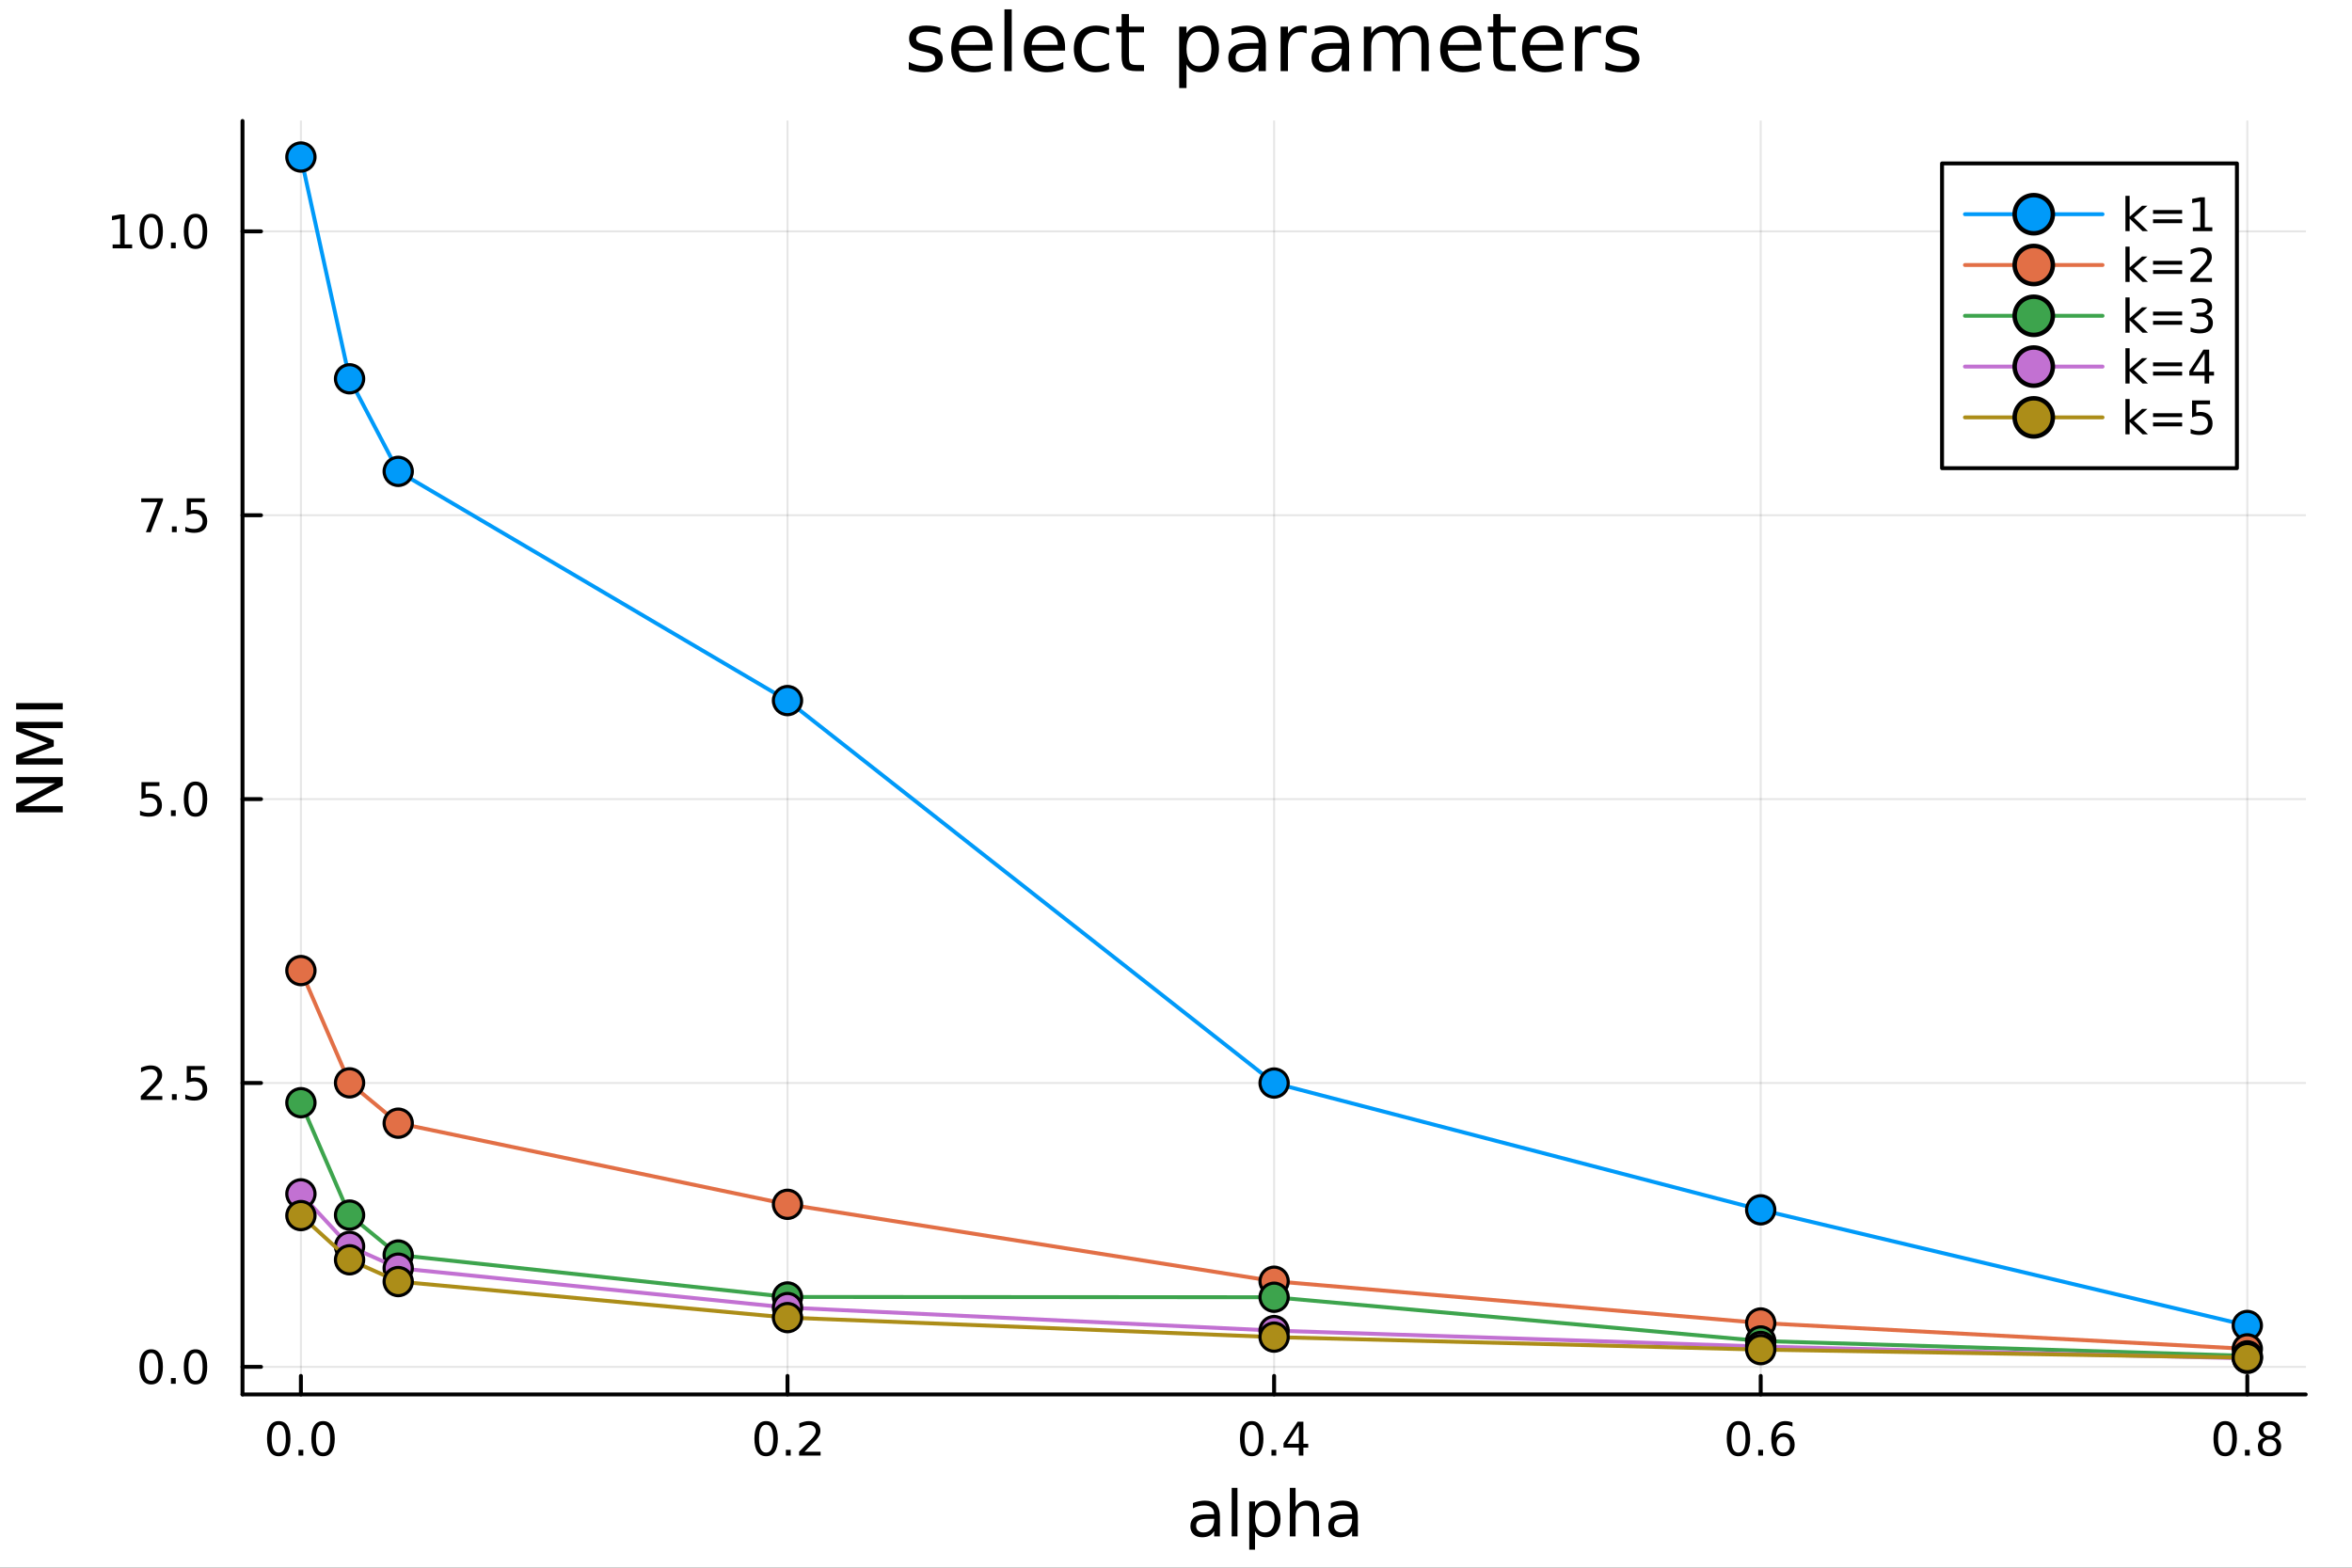 <?xml version="1.0" encoding="utf-8"?>
<svg xmlns="http://www.w3.org/2000/svg" xmlns:xlink="http://www.w3.org/1999/xlink" width="600" height="400" viewBox="0 0 2400 1600">
<rect x="0" y="0" width="2400" height="1600" fill="#333333" stroke="none"/>
<defs>
  <clipPath id="clip320">
    <rect x="0" y="0" width="2400" height="1600"/>
  </clipPath>
</defs>
<path clip-path="url(#clip320)" d="M0 1600 L2400 1600 L2400 8.88178e-14 L0 8.88178e-14  Z" fill="#ffffff" fill-rule="evenodd" fill-opacity="1"/>
<defs>
  <clipPath id="clip321">
    <rect x="480" y="0" width="1681" height="1600"/>
  </clipPath>
</defs>
<path clip-path="url(#clip320)" d="M247.459 1423.18 L2352.76 1423.18 L2352.76 123.472 L247.459 123.472  Z" fill="#ffffff" fill-rule="evenodd" fill-opacity="1"/>
<defs>
  <clipPath id="clip322">
    <rect x="247" y="123" width="2106" height="1301"/>
  </clipPath>
</defs>
<polyline clip-path="url(#clip322)" style="stroke:#000000; stroke-linecap:round; stroke-linejoin:round; stroke-width:2; stroke-opacity:0.1; fill:none" points="307.043,1423.18 307.043,123.472 "/>
<polyline clip-path="url(#clip322)" style="stroke:#000000; stroke-linecap:round; stroke-linejoin:round; stroke-width:2; stroke-opacity:0.1; fill:none" points="803.575,1423.18 803.575,123.472 "/>
<polyline clip-path="url(#clip322)" style="stroke:#000000; stroke-linecap:round; stroke-linejoin:round; stroke-width:2; stroke-opacity:0.1; fill:none" points="1300.11,1423.18 1300.11,123.472 "/>
<polyline clip-path="url(#clip322)" style="stroke:#000000; stroke-linecap:round; stroke-linejoin:round; stroke-width:2; stroke-opacity:0.1; fill:none" points="1796.64,1423.18 1796.64,123.472 "/>
<polyline clip-path="url(#clip322)" style="stroke:#000000; stroke-linecap:round; stroke-linejoin:round; stroke-width:2; stroke-opacity:0.1; fill:none" points="2293.17,1423.18 2293.17,123.472 "/>
<polyline clip-path="url(#clip322)" style="stroke:#000000; stroke-linecap:round; stroke-linejoin:round; stroke-width:2; stroke-opacity:0.1; fill:none" points="247.459,1395.02 2352.76,1395.02 "/>
<polyline clip-path="url(#clip322)" style="stroke:#000000; stroke-linecap:round; stroke-linejoin:round; stroke-width:2; stroke-opacity:0.1; fill:none" points="247.459,1105.3 2352.76,1105.3 "/>
<polyline clip-path="url(#clip322)" style="stroke:#000000; stroke-linecap:round; stroke-linejoin:round; stroke-width:2; stroke-opacity:0.1; fill:none" points="247.459,815.579 2352.76,815.579 "/>
<polyline clip-path="url(#clip322)" style="stroke:#000000; stroke-linecap:round; stroke-linejoin:round; stroke-width:2; stroke-opacity:0.1; fill:none" points="247.459,525.858 2352.76,525.858 "/>
<polyline clip-path="url(#clip322)" style="stroke:#000000; stroke-linecap:round; stroke-linejoin:round; stroke-width:2; stroke-opacity:0.1; fill:none" points="247.459,236.137 2352.76,236.137 "/>
<polyline clip-path="url(#clip320)" style="stroke:#000000; stroke-linecap:round; stroke-linejoin:round; stroke-width:4; stroke-opacity:1; fill:none" points="247.459,1423.18 2352.76,1423.18 "/>
<polyline clip-path="url(#clip320)" style="stroke:#000000; stroke-linecap:round; stroke-linejoin:round; stroke-width:4; stroke-opacity:1; fill:none" points="307.043,1423.18 307.043,1404.28 "/>
<polyline clip-path="url(#clip320)" style="stroke:#000000; stroke-linecap:round; stroke-linejoin:round; stroke-width:4; stroke-opacity:1; fill:none" points="803.575,1423.18 803.575,1404.28 "/>
<polyline clip-path="url(#clip320)" style="stroke:#000000; stroke-linecap:round; stroke-linejoin:round; stroke-width:4; stroke-opacity:1; fill:none" points="1300.11,1423.18 1300.11,1404.28 "/>
<polyline clip-path="url(#clip320)" style="stroke:#000000; stroke-linecap:round; stroke-linejoin:round; stroke-width:4; stroke-opacity:1; fill:none" points="1796.64,1423.18 1796.64,1404.28 "/>
<polyline clip-path="url(#clip320)" style="stroke:#000000; stroke-linecap:round; stroke-linejoin:round; stroke-width:4; stroke-opacity:1; fill:none" points="2293.17,1423.18 2293.17,1404.28 "/>
<path clip-path="url(#clip320)" d="M284.427 1454.1 Q280.816 1454.1 278.987 1457.66 Q277.182 1461.2 277.182 1468.33 Q277.182 1475.44 278.987 1479.01 Q280.816 1482.55 284.427 1482.55 Q288.061 1482.55 289.867 1479.01 Q291.695 1475.44 291.695 1468.33 Q291.695 1461.2 289.867 1457.66 Q288.061 1454.1 284.427 1454.1 M284.427 1450.39 Q290.237 1450.39 293.293 1455 Q296.371 1459.58 296.371 1468.33 Q296.371 1477.06 293.293 1481.67 Q290.237 1486.25 284.427 1486.25 Q278.617 1486.25 275.538 1481.67 Q272.483 1477.06 272.483 1468.33 Q272.483 1459.58 275.538 1455 Q278.617 1450.39 284.427 1450.39 Z" fill="#000000" fill-rule="nonzero" fill-opacity="1" /><path clip-path="url(#clip320)" d="M304.589 1479.7 L309.473 1479.7 L309.473 1485.58 L304.589 1485.58 L304.589 1479.7 Z" fill="#000000" fill-rule="nonzero" fill-opacity="1" /><path clip-path="url(#clip320)" d="M329.658 1454.1 Q326.047 1454.1 324.218 1457.66 Q322.413 1461.2 322.413 1468.33 Q322.413 1475.44 324.218 1479.01 Q326.047 1482.55 329.658 1482.55 Q333.292 1482.55 335.098 1479.01 Q336.927 1475.44 336.927 1468.33 Q336.927 1461.2 335.098 1457.66 Q333.292 1454.1 329.658 1454.1 M329.658 1450.39 Q335.468 1450.39 338.524 1455 Q341.603 1459.58 341.603 1468.33 Q341.603 1477.06 338.524 1481.67 Q335.468 1486.25 329.658 1486.25 Q323.848 1486.25 320.769 1481.67 Q317.714 1477.06 317.714 1468.33 Q317.714 1459.58 320.769 1455 Q323.848 1450.39 329.658 1450.39 Z" fill="#000000" fill-rule="nonzero" fill-opacity="1" /><path clip-path="url(#clip320)" d="M781.758 1454.1 Q778.147 1454.1 776.318 1457.66 Q774.513 1461.2 774.513 1468.33 Q774.513 1475.44 776.318 1479.01 Q778.147 1482.55 781.758 1482.55 Q785.392 1482.55 787.198 1479.01 Q789.026 1475.44 789.026 1468.33 Q789.026 1461.2 787.198 1457.66 Q785.392 1454.1 781.758 1454.1 M781.758 1450.39 Q787.568 1450.39 790.624 1455 Q793.702 1459.58 793.702 1468.33 Q793.702 1477.06 790.624 1481.67 Q787.568 1486.25 781.758 1486.25 Q775.948 1486.25 772.869 1481.67 Q769.814 1477.06 769.814 1468.33 Q769.814 1459.58 772.869 1455 Q775.948 1450.39 781.758 1450.39 Z" fill="#000000" fill-rule="nonzero" fill-opacity="1" /><path clip-path="url(#clip320)" d="M801.92 1479.7 L806.804 1479.7 L806.804 1485.58 L801.92 1485.58 L801.92 1479.7 Z" fill="#000000" fill-rule="nonzero" fill-opacity="1" /><path clip-path="url(#clip320)" d="M821.017 1481.64 L837.336 1481.64 L837.336 1485.58 L815.392 1485.58 L815.392 1481.64 Q818.054 1478.89 822.637 1474.26 Q827.244 1469.61 828.424 1468.27 Q830.67 1465.74 831.549 1464.01 Q832.452 1462.25 832.452 1460.56 Q832.452 1457.8 830.508 1456.07 Q828.586 1454.33 825.485 1454.33 Q823.285 1454.33 820.832 1455.09 Q818.401 1455.86 815.623 1457.41 L815.623 1452.69 Q818.448 1451.55 820.901 1450.97 Q823.355 1450.39 825.392 1450.39 Q830.762 1450.39 833.957 1453.08 Q837.151 1455.77 837.151 1460.26 Q837.151 1462.39 836.341 1464.31 Q835.554 1466.2 833.447 1468.8 Q832.869 1469.47 829.767 1472.69 Q826.665 1475.88 821.017 1481.64 Z" fill="#000000" fill-rule="nonzero" fill-opacity="1" /><path clip-path="url(#clip320)" d="M1277.25 1454.1 Q1273.64 1454.1 1271.81 1457.66 Q1270 1461.2 1270 1468.33 Q1270 1475.44 1271.81 1479.01 Q1273.64 1482.55 1277.25 1482.55 Q1280.88 1482.55 1282.69 1479.01 Q1284.52 1475.44 1284.52 1468.33 Q1284.52 1461.2 1282.69 1457.66 Q1280.88 1454.1 1277.25 1454.1 M1277.25 1450.39 Q1283.06 1450.39 1286.11 1455 Q1289.19 1459.58 1289.19 1468.33 Q1289.19 1477.06 1286.11 1481.67 Q1283.06 1486.25 1277.25 1486.25 Q1271.44 1486.25 1268.36 1481.67 Q1265.3 1477.06 1265.3 1468.33 Q1265.3 1459.58 1268.36 1455 Q1271.44 1450.39 1277.25 1450.39 Z" fill="#000000" fill-rule="nonzero" fill-opacity="1" /><path clip-path="url(#clip320)" d="M1297.41 1479.7 L1302.29 1479.7 L1302.29 1485.58 L1297.41 1485.58 L1297.41 1479.7 Z" fill="#000000" fill-rule="nonzero" fill-opacity="1" /><path clip-path="url(#clip320)" d="M1325.33 1455.09 L1313.52 1473.54 L1325.33 1473.54 L1325.33 1455.09 M1324.1 1451.02 L1329.98 1451.02 L1329.98 1473.54 L1334.91 1473.54 L1334.91 1477.43 L1329.98 1477.43 L1329.98 1485.58 L1325.33 1485.58 L1325.33 1477.43 L1309.73 1477.43 L1309.73 1472.92 L1324.1 1451.02 Z" fill="#000000" fill-rule="nonzero" fill-opacity="1" /><path clip-path="url(#clip320)" d="M1773.94 1454.1 Q1770.33 1454.1 1768.5 1457.66 Q1766.7 1461.2 1766.7 1468.33 Q1766.7 1475.44 1768.5 1479.01 Q1770.33 1482.55 1773.94 1482.55 Q1777.58 1482.55 1779.38 1479.01 Q1781.21 1475.44 1781.21 1468.33 Q1781.21 1461.2 1779.38 1457.66 Q1777.58 1454.1 1773.94 1454.1 M1773.94 1450.39 Q1779.75 1450.39 1782.81 1455 Q1785.89 1459.58 1785.89 1468.33 Q1785.89 1477.06 1782.81 1481.67 Q1779.75 1486.25 1773.94 1486.25 Q1768.13 1486.25 1765.05 1481.67 Q1762 1477.06 1762 1468.33 Q1762 1459.58 1765.05 1455 Q1768.13 1450.39 1773.94 1450.39 Z" fill="#000000" fill-rule="nonzero" fill-opacity="1" /><path clip-path="url(#clip320)" d="M1794.1 1479.7 L1798.99 1479.7 L1798.99 1485.58 L1794.1 1485.58 L1794.1 1479.7 Z" fill="#000000" fill-rule="nonzero" fill-opacity="1" /><path clip-path="url(#clip320)" d="M1819.75 1466.44 Q1816.6 1466.44 1814.75 1468.59 Q1812.92 1470.74 1812.92 1474.49 Q1812.92 1478.22 1814.75 1480.39 Q1816.6 1482.55 1819.75 1482.55 Q1822.9 1482.55 1824.73 1480.39 Q1826.58 1478.22 1826.58 1474.49 Q1826.58 1470.74 1824.73 1468.59 Q1822.9 1466.44 1819.75 1466.44 M1829.04 1451.78 L1829.04 1456.04 Q1827.28 1455.21 1825.47 1454.77 Q1823.69 1454.33 1821.93 1454.33 Q1817.3 1454.33 1814.85 1457.45 Q1812.42 1460.58 1812.07 1466.9 Q1813.43 1464.89 1815.49 1463.82 Q1817.55 1462.73 1820.03 1462.73 Q1825.24 1462.73 1828.25 1465.9 Q1831.28 1469.05 1831.28 1474.49 Q1831.28 1479.82 1828.13 1483.03 Q1824.98 1486.25 1819.75 1486.25 Q1813.76 1486.25 1810.59 1481.67 Q1807.42 1477.06 1807.42 1468.33 Q1807.42 1460.14 1811.3 1455.28 Q1815.19 1450.39 1821.74 1450.39 Q1823.5 1450.39 1825.29 1450.74 Q1827.09 1451.09 1829.04 1451.78 Z" fill="#000000" fill-rule="nonzero" fill-opacity="1" /><path clip-path="url(#clip320)" d="M2270.6 1454.1 Q2266.99 1454.1 2265.16 1457.66 Q2263.36 1461.2 2263.36 1468.33 Q2263.36 1475.44 2265.16 1479.01 Q2266.99 1482.55 2270.6 1482.55 Q2274.24 1482.55 2276.04 1479.01 Q2277.87 1475.44 2277.87 1468.33 Q2277.87 1461.2 2276.04 1457.66 Q2274.24 1454.1 2270.6 1454.1 M2270.6 1450.39 Q2276.41 1450.39 2279.47 1455 Q2282.55 1459.58 2282.55 1468.33 Q2282.55 1477.06 2279.47 1481.67 Q2276.41 1486.25 2270.6 1486.25 Q2264.79 1486.25 2261.71 1481.67 Q2258.66 1477.06 2258.66 1468.33 Q2258.66 1459.58 2261.71 1455 Q2264.79 1450.39 2270.6 1450.39 Z" fill="#000000" fill-rule="nonzero" fill-opacity="1" /><path clip-path="url(#clip320)" d="M2290.76 1479.7 L2295.65 1479.7 L2295.65 1485.58 L2290.76 1485.58 L2290.76 1479.7 Z" fill="#000000" fill-rule="nonzero" fill-opacity="1" /><path clip-path="url(#clip320)" d="M2315.83 1469.17 Q2312.5 1469.17 2310.58 1470.95 Q2308.68 1472.73 2308.68 1475.86 Q2308.68 1478.98 2310.58 1480.77 Q2312.5 1482.55 2315.83 1482.55 Q2319.17 1482.55 2321.09 1480.77 Q2323.01 1478.96 2323.01 1475.86 Q2323.01 1472.73 2321.09 1470.95 Q2319.19 1469.17 2315.83 1469.17 M2311.16 1467.18 Q2308.15 1466.44 2306.46 1464.38 Q2304.79 1462.32 2304.79 1459.35 Q2304.79 1455.21 2307.73 1452.8 Q2310.7 1450.39 2315.83 1450.39 Q2321 1450.39 2323.94 1452.8 Q2326.88 1455.21 2326.88 1459.35 Q2326.88 1462.32 2325.19 1464.38 Q2323.52 1466.44 2320.53 1467.18 Q2323.91 1467.96 2325.79 1470.26 Q2327.69 1472.55 2327.69 1475.86 Q2327.69 1480.88 2324.61 1483.57 Q2321.55 1486.25 2315.83 1486.25 Q2310.12 1486.25 2307.04 1483.57 Q2303.98 1480.88 2303.98 1475.86 Q2303.98 1472.55 2305.88 1470.26 Q2307.78 1467.96 2311.16 1467.18 M2309.45 1459.79 Q2309.45 1462.48 2311.11 1463.98 Q2312.8 1465.49 2315.83 1465.49 Q2318.84 1465.49 2320.53 1463.98 Q2322.25 1462.48 2322.25 1459.79 Q2322.25 1457.11 2320.53 1455.6 Q2318.84 1454.1 2315.83 1454.1 Q2312.8 1454.1 2311.11 1455.6 Q2309.45 1457.11 2309.45 1459.79 Z" fill="#000000" fill-rule="nonzero" fill-opacity="1" /><path clip-path="url(#clip320)" d="M1233.11 1550.12 Q1226.01 1550.12 1223.27 1551.75 Q1220.54 1553.37 1220.54 1557.29 Q1220.54 1560.4 1222.57 1562.25 Q1224.64 1564.07 1228.17 1564.07 Q1233.04 1564.07 1235.97 1560.63 Q1238.93 1557.16 1238.93 1551.43 L1238.93 1550.12 L1233.11 1550.12 M1244.79 1547.71 L1244.79 1568.04 L1238.93 1568.04 L1238.93 1562.63 Q1236.93 1565.88 1233.94 1567.44 Q1230.94 1568.97 1226.62 1568.97 Q1221.14 1568.97 1217.89 1565.91 Q1214.68 1562.82 1214.68 1557.67 Q1214.68 1551.65 1218.69 1548.6 Q1222.73 1545.54 1230.72 1545.54 L1238.93 1545.54 L1238.93 1544.97 Q1238.93 1540.93 1236.26 1538.73 Q1233.62 1536.5 1228.81 1536.5 Q1225.76 1536.5 1222.86 1537.23 Q1219.96 1537.97 1217.29 1539.43 L1217.29 1534.02 Q1220.5 1532.78 1223.53 1532.17 Q1226.55 1531.54 1229.42 1531.54 Q1237.15 1531.54 1240.97 1535.55 Q1244.79 1539.56 1244.79 1547.71 Z" fill="#000000" fill-rule="nonzero" fill-opacity="1" /><path clip-path="url(#clip320)" d="M1256.85 1518.52 L1262.71 1518.52 L1262.71 1568.04 L1256.85 1568.04 L1256.85 1518.52 Z" fill="#000000" fill-rule="nonzero" fill-opacity="1" /><path clip-path="url(#clip320)" d="M1280.63 1562.7 L1280.63 1581.6 L1274.74 1581.6 L1274.74 1532.4 L1280.63 1532.4 L1280.63 1537.81 Q1282.47 1534.62 1285.28 1533.1 Q1288.11 1531.54 1292.02 1531.54 Q1298.52 1531.54 1302.56 1536.69 Q1306.63 1541.85 1306.63 1550.25 Q1306.63 1558.65 1302.56 1563.81 Q1298.52 1568.97 1292.02 1568.97 Q1288.11 1568.97 1285.28 1567.44 Q1282.47 1565.88 1280.63 1562.7 M1300.55 1550.25 Q1300.55 1543.79 1297.88 1540.13 Q1295.24 1536.44 1290.59 1536.44 Q1285.94 1536.44 1283.27 1540.13 Q1280.63 1543.79 1280.63 1550.25 Q1280.63 1556.71 1283.27 1560.4 Q1285.94 1564.07 1290.59 1564.07 Q1295.24 1564.07 1297.88 1560.4 Q1300.55 1556.71 1300.55 1550.25 Z" fill="#000000" fill-rule="nonzero" fill-opacity="1" /><path clip-path="url(#clip320)" d="M1345.97 1546.53 L1345.97 1568.04 L1340.12 1568.04 L1340.12 1546.72 Q1340.12 1541.66 1338.14 1539.14 Q1336.17 1536.63 1332.22 1536.63 Q1327.48 1536.63 1324.74 1539.65 Q1322.01 1542.68 1322.01 1547.9 L1322.01 1568.04 L1316.12 1568.04 L1316.12 1518.52 L1322.01 1518.52 L1322.01 1537.93 Q1324.11 1534.72 1326.94 1533.13 Q1329.8 1531.54 1333.53 1531.54 Q1339.67 1531.54 1342.82 1535.36 Q1345.97 1539.14 1345.97 1546.53 Z" fill="#000000" fill-rule="nonzero" fill-opacity="1" /><path clip-path="url(#clip320)" d="M1373.85 1550.12 Q1366.76 1550.12 1364.02 1551.75 Q1361.28 1553.37 1361.28 1557.29 Q1361.28 1560.4 1363.32 1562.25 Q1365.39 1564.07 1368.92 1564.07 Q1373.79 1564.07 1376.72 1560.63 Q1379.68 1557.16 1379.68 1551.43 L1379.68 1550.12 L1373.85 1550.12 M1385.54 1547.71 L1385.54 1568.04 L1379.68 1568.04 L1379.68 1562.63 Q1377.67 1565.88 1374.68 1567.44 Q1371.69 1568.97 1367.36 1568.97 Q1361.89 1568.97 1358.64 1565.91 Q1355.43 1562.82 1355.43 1557.67 Q1355.43 1551.65 1359.44 1548.6 Q1363.48 1545.54 1371.47 1545.54 L1379.68 1545.54 L1379.68 1544.97 Q1379.68 1540.93 1377.01 1538.73 Q1374.36 1536.5 1369.56 1536.5 Q1366.5 1536.5 1363.61 1537.23 Q1360.71 1537.97 1358.04 1539.43 L1358.04 1534.02 Q1361.25 1532.78 1364.27 1532.17 Q1367.3 1531.54 1370.16 1531.54 Q1377.9 1531.54 1381.72 1535.55 Q1385.54 1539.56 1385.54 1547.71 Z" fill="#000000" fill-rule="nonzero" fill-opacity="1" /><polyline clip-path="url(#clip320)" style="stroke:#000000; stroke-linecap:round; stroke-linejoin:round; stroke-width:4; stroke-opacity:1; fill:none" points="247.459,1423.18 247.459,123.472 "/>
<polyline clip-path="url(#clip320)" style="stroke:#000000; stroke-linecap:round; stroke-linejoin:round; stroke-width:4; stroke-opacity:1; fill:none" points="247.459,1395.02 266.356,1395.02 "/>
<polyline clip-path="url(#clip320)" style="stroke:#000000; stroke-linecap:round; stroke-linejoin:round; stroke-width:4; stroke-opacity:1; fill:none" points="247.459,1105.3 266.356,1105.3 "/>
<polyline clip-path="url(#clip320)" style="stroke:#000000; stroke-linecap:round; stroke-linejoin:round; stroke-width:4; stroke-opacity:1; fill:none" points="247.459,815.579 266.356,815.579 "/>
<polyline clip-path="url(#clip320)" style="stroke:#000000; stroke-linecap:round; stroke-linejoin:round; stroke-width:4; stroke-opacity:1; fill:none" points="247.459,525.858 266.356,525.858 "/>
<polyline clip-path="url(#clip320)" style="stroke:#000000; stroke-linecap:round; stroke-linejoin:round; stroke-width:4; stroke-opacity:1; fill:none" points="247.459,236.137 266.356,236.137 "/>
<path clip-path="url(#clip320)" d="M154.283 1380.82 Q150.672 1380.82 148.843 1384.38 Q147.038 1387.93 147.038 1395.06 Q147.038 1402.16 148.843 1405.73 Q150.672 1409.27 154.283 1409.27 Q157.917 1409.27 159.723 1405.73 Q161.552 1402.16 161.552 1395.06 Q161.552 1387.93 159.723 1384.38 Q157.917 1380.82 154.283 1380.82 M154.283 1377.12 Q160.093 1377.12 163.149 1381.72 Q166.227 1386.31 166.227 1395.06 Q166.227 1403.78 163.149 1408.39 Q160.093 1412.97 154.283 1412.97 Q148.473 1412.97 145.394 1408.39 Q142.339 1403.78 142.339 1395.06 Q142.339 1386.31 145.394 1381.72 Q148.473 1377.12 154.283 1377.12 Z" fill="#000000" fill-rule="nonzero" fill-opacity="1" /><path clip-path="url(#clip320)" d="M174.445 1406.42 L179.329 1406.42 L179.329 1412.3 L174.445 1412.3 L174.445 1406.42 Z" fill="#000000" fill-rule="nonzero" fill-opacity="1" /><path clip-path="url(#clip320)" d="M199.514 1380.82 Q195.903 1380.82 194.075 1384.38 Q192.269 1387.93 192.269 1395.06 Q192.269 1402.16 194.075 1405.73 Q195.903 1409.27 199.514 1409.27 Q203.149 1409.27 204.954 1405.73 Q206.783 1402.16 206.783 1395.06 Q206.783 1387.93 204.954 1384.38 Q203.149 1380.82 199.514 1380.82 M199.514 1377.12 Q205.324 1377.12 208.38 1381.72 Q211.459 1386.31 211.459 1395.06 Q211.459 1403.78 208.38 1408.39 Q205.324 1412.97 199.514 1412.97 Q193.704 1412.97 190.625 1408.39 Q187.57 1403.78 187.57 1395.06 Q187.57 1386.31 190.625 1381.72 Q193.704 1377.12 199.514 1377.12 Z" fill="#000000" fill-rule="nonzero" fill-opacity="1" /><path clip-path="url(#clip320)" d="M149.306 1118.64 L165.626 1118.64 L165.626 1122.58 L143.681 1122.58 L143.681 1118.64 Q146.343 1115.89 150.927 1111.26 Q155.533 1106.61 156.714 1105.27 Q158.959 1102.74 159.839 1101.01 Q160.741 1099.25 160.741 1097.56 Q160.741 1094.8 158.797 1093.07 Q156.876 1091.33 153.774 1091.33 Q151.575 1091.33 149.121 1092.09 Q146.691 1092.86 143.913 1094.41 L143.913 1089.69 Q146.737 1088.55 149.191 1087.97 Q151.644 1087.39 153.681 1087.39 Q159.052 1087.39 162.246 1090.08 Q165.44 1092.77 165.44 1097.26 Q165.44 1099.39 164.63 1101.31 Q163.843 1103.21 161.737 1105.8 Q161.158 1106.47 158.056 1109.69 Q154.954 1112.88 149.306 1118.64 Z" fill="#000000" fill-rule="nonzero" fill-opacity="1" /><path clip-path="url(#clip320)" d="M175.44 1116.7 L180.325 1116.7 L180.325 1122.58 L175.44 1122.58 L175.44 1116.7 Z" fill="#000000" fill-rule="nonzero" fill-opacity="1" /><path clip-path="url(#clip320)" d="M190.556 1088.02 L208.912 1088.02 L208.912 1091.96 L194.838 1091.96 L194.838 1100.43 Q195.857 1100.08 196.875 1099.92 Q197.894 1099.73 198.912 1099.73 Q204.699 1099.73 208.079 1102.9 Q211.459 1106.08 211.459 1111.49 Q211.459 1117.07 207.987 1120.17 Q204.514 1123.25 198.195 1123.25 Q196.019 1123.25 193.75 1122.88 Q191.505 1122.51 189.098 1121.77 L189.098 1117.07 Q191.181 1118.2 193.403 1118.76 Q195.625 1119.32 198.102 1119.32 Q202.107 1119.32 204.445 1117.21 Q206.783 1115.1 206.783 1111.49 Q206.783 1107.88 204.445 1105.77 Q202.107 1103.67 198.102 1103.67 Q196.227 1103.67 194.352 1104.08 Q192.5 1104.5 190.556 1105.38 L190.556 1088.02 Z" fill="#000000" fill-rule="nonzero" fill-opacity="1" /><path clip-path="url(#clip320)" d="M144.329 798.299 L162.686 798.299 L162.686 802.234 L148.612 802.234 L148.612 810.706 Q149.63 810.359 150.649 810.197 Q151.667 810.012 152.686 810.012 Q158.473 810.012 161.852 813.183 Q165.232 816.354 165.232 821.771 Q165.232 827.35 161.76 830.452 Q158.288 833.53 151.968 833.53 Q149.792 833.53 147.524 833.16 Q145.279 832.789 142.871 832.049 L142.871 827.35 Q144.954 828.484 147.177 829.039 Q149.399 829.595 151.876 829.595 Q155.88 829.595 158.218 827.489 Q160.556 825.382 160.556 821.771 Q160.556 818.16 158.218 816.053 Q155.88 813.947 151.876 813.947 Q150.001 813.947 148.126 814.364 Q146.274 814.78 144.329 815.66 L144.329 798.299 Z" fill="#000000" fill-rule="nonzero" fill-opacity="1" /><path clip-path="url(#clip320)" d="M174.445 826.979 L179.329 826.979 L179.329 832.859 L174.445 832.859 L174.445 826.979 Z" fill="#000000" fill-rule="nonzero" fill-opacity="1" /><path clip-path="url(#clip320)" d="M199.514 801.378 Q195.903 801.378 194.075 804.942 Q192.269 808.484 192.269 815.614 Q192.269 822.72 194.075 826.285 Q195.903 829.827 199.514 829.827 Q203.149 829.827 204.954 826.285 Q206.783 822.72 206.783 815.614 Q206.783 808.484 204.954 804.942 Q203.149 801.378 199.514 801.378 M199.514 797.674 Q205.324 797.674 208.38 802.28 Q211.459 806.864 211.459 815.614 Q211.459 824.34 208.38 828.947 Q205.324 833.53 199.514 833.53 Q193.704 833.53 190.625 828.947 Q187.57 824.34 187.57 815.614 Q187.57 806.864 190.625 802.28 Q193.704 797.674 199.514 797.674 Z" fill="#000000" fill-rule="nonzero" fill-opacity="1" /><path clip-path="url(#clip320)" d="M144.098 508.578 L166.32 508.578 L166.32 510.569 L153.774 543.138 L148.89 543.138 L160.695 512.513 L144.098 512.513 L144.098 508.578 Z" fill="#000000" fill-rule="nonzero" fill-opacity="1" /><path clip-path="url(#clip320)" d="M175.44 537.258 L180.325 537.258 L180.325 543.138 L175.44 543.138 L175.44 537.258 Z" fill="#000000" fill-rule="nonzero" fill-opacity="1" /><path clip-path="url(#clip320)" d="M190.556 508.578 L208.912 508.578 L208.912 512.513 L194.838 512.513 L194.838 520.985 Q195.857 520.638 196.875 520.476 Q197.894 520.291 198.912 520.291 Q204.699 520.291 208.079 523.462 Q211.459 526.633 211.459 532.05 Q211.459 537.629 207.987 540.73 Q204.514 543.809 198.195 543.809 Q196.019 543.809 193.75 543.439 Q191.505 543.068 189.098 542.328 L189.098 537.629 Q191.181 538.763 193.403 539.318 Q195.625 539.874 198.102 539.874 Q202.107 539.874 204.445 537.768 Q206.783 535.661 206.783 532.05 Q206.783 528.439 204.445 526.332 Q202.107 524.226 198.102 524.226 Q196.227 524.226 194.352 524.643 Q192.5 525.059 190.556 525.939 L190.556 508.578 Z" fill="#000000" fill-rule="nonzero" fill-opacity="1" /><path clip-path="url(#clip320)" d="M114.931 249.482 L122.57 249.482 L122.57 223.116 L114.26 224.783 L114.26 220.523 L122.524 218.857 L127.2 218.857 L127.2 249.482 L134.839 249.482 L134.839 253.417 L114.931 253.417 L114.931 249.482 Z" fill="#000000" fill-rule="nonzero" fill-opacity="1" /><path clip-path="url(#clip320)" d="M154.283 221.935 Q150.672 221.935 148.843 225.5 Q147.038 229.042 147.038 236.172 Q147.038 243.278 148.843 246.843 Q150.672 250.384 154.283 250.384 Q157.917 250.384 159.723 246.843 Q161.552 243.278 161.552 236.172 Q161.552 229.042 159.723 225.5 Q157.917 221.935 154.283 221.935 M154.283 218.232 Q160.093 218.232 163.149 222.838 Q166.227 227.422 166.227 236.172 Q166.227 244.898 163.149 249.505 Q160.093 254.088 154.283 254.088 Q148.473 254.088 145.394 249.505 Q142.339 244.898 142.339 236.172 Q142.339 227.422 145.394 222.838 Q148.473 218.232 154.283 218.232 Z" fill="#000000" fill-rule="nonzero" fill-opacity="1" /><path clip-path="url(#clip320)" d="M174.445 247.537 L179.329 247.537 L179.329 253.417 L174.445 253.417 L174.445 247.537 Z" fill="#000000" fill-rule="nonzero" fill-opacity="1" /><path clip-path="url(#clip320)" d="M199.514 221.935 Q195.903 221.935 194.075 225.5 Q192.269 229.042 192.269 236.172 Q192.269 243.278 194.075 246.843 Q195.903 250.384 199.514 250.384 Q203.149 250.384 204.954 246.843 Q206.783 243.278 206.783 236.172 Q206.783 229.042 204.954 225.5 Q203.149 221.935 199.514 221.935 M199.514 218.232 Q205.324 218.232 208.38 222.838 Q211.459 227.422 211.459 236.172 Q211.459 244.898 208.38 249.505 Q205.324 254.088 199.514 254.088 Q193.704 254.088 190.625 249.505 Q187.57 244.898 187.57 236.172 Q187.57 227.422 190.625 222.838 Q193.704 218.232 199.514 218.232 Z" fill="#000000" fill-rule="nonzero" fill-opacity="1" /><path clip-path="url(#clip320)" d="M16.484 829.042 L16.484 820.384 L56.238 799.314 L16.484 799.314 L16.484 793.076 L64.004 793.076 L64.004 801.733 L24.25 822.803 L64.004 822.803 L64.004 829.042 L16.484 829.042 Z" fill="#000000" fill-rule="nonzero" fill-opacity="1" /><path clip-path="url(#clip320)" d="M16.484 780.281 L16.484 770.7 L48.822 758.573 L16.484 746.383 L16.484 736.803 L64.004 736.803 L64.004 743.073 L22.277 743.073 L54.869 755.327 L54.869 761.788 L22.277 774.042 L64.004 774.042 L64.004 780.281 L16.484 780.281 Z" fill="#000000" fill-rule="nonzero" fill-opacity="1" /><path clip-path="url(#clip320)" d="M16.484 724.04 L16.484 717.61 L64.004 717.61 L64.004 724.04 L16.484 724.04 Z" fill="#000000" fill-rule="nonzero" fill-opacity="1" /><path clip-path="url(#clip320)" d="M959.588 28.543 L959.588 35.591 Q956.429 33.971 953.026 33.161 Q949.623 32.35 945.977 32.35 Q940.428 32.35 937.632 34.052 Q934.878 35.753 934.878 39.156 Q934.878 41.749 936.863 43.248 Q938.848 44.706 944.843 46.043 L947.395 46.61 Q955.335 48.311 958.657 51.43 Q962.019 54.509 962.019 60.059 Q962.019 66.378 956.996 70.064 Q952.013 73.751 943.263 73.751 Q939.617 73.751 935.647 73.022 Q931.718 72.333 927.343 70.915 L927.343 63.218 Q931.475 65.365 935.485 66.459 Q939.496 67.512 943.425 67.512 Q948.691 67.512 951.527 65.73 Q954.363 63.907 954.363 60.626 Q954.363 57.588 952.297 55.967 Q950.271 54.347 943.344 52.848 L940.752 52.24 Q933.825 50.782 930.746 47.785 Q927.667 44.746 927.667 39.48 Q927.667 33.08 932.204 29.596 Q936.741 26.112 945.086 26.112 Q949.218 26.112 952.864 26.72 Q956.51 27.327 959.588 28.543 Z" fill="#000000" fill-rule="nonzero" fill-opacity="1" /><path clip-path="url(#clip320)" d="M1012.7 48.028 L1012.7 51.673 L978.425 51.673 Q978.911 59.37 983.043 63.421 Q987.215 67.431 994.629 67.431 Q998.923 67.431 1002.93 66.378 Q1006.98 65.325 1010.95 63.218 L1010.95 70.267 Q1006.94 71.968 1002.73 72.86 Q998.517 73.751 994.183 73.751 Q983.327 73.751 976.967 67.431 Q970.647 61.112 970.647 50.337 Q970.647 39.197 976.643 32.675 Q982.678 26.112 992.887 26.112 Q1002.04 26.112 1007.35 32.026 Q1012.7 37.9 1012.7 48.028 M1005.24 45.84 Q1005.16 39.723 1001.8 36.077 Q998.477 32.431 992.968 32.431 Q986.729 32.431 982.962 35.956 Q979.235 39.48 978.668 45.88 L1005.24 45.84 Z" fill="#000000" fill-rule="nonzero" fill-opacity="1" /><path clip-path="url(#clip320)" d="M1024.93 9.544 L1032.38 9.544 L1032.38 72.576 L1024.93 72.576 L1024.93 9.544 Z" fill="#000000" fill-rule="nonzero" fill-opacity="1" /><path clip-path="url(#clip320)" d="M1086.79 48.028 L1086.79 51.673 L1052.52 51.673 Q1053 59.37 1057.13 63.421 Q1061.31 67.431 1068.72 67.431 Q1073.01 67.431 1077.02 66.378 Q1081.07 65.325 1085.04 63.218 L1085.04 70.267 Q1081.03 71.968 1076.82 72.86 Q1072.61 73.751 1068.27 73.751 Q1057.42 73.751 1051.06 67.431 Q1044.74 61.112 1044.74 50.337 Q1044.74 39.197 1050.73 32.675 Q1056.77 26.112 1066.98 26.112 Q1076.13 26.112 1081.44 32.026 Q1086.79 37.9 1086.79 48.028 M1079.33 45.84 Q1079.25 39.723 1075.89 36.077 Q1072.57 32.431 1067.06 32.431 Q1060.82 32.431 1057.05 35.956 Q1053.33 39.48 1052.76 45.88 L1079.33 45.84 Z" fill="#000000" fill-rule="nonzero" fill-opacity="1" /><path clip-path="url(#clip320)" d="M1131.67 28.948 L1131.67 35.915 Q1128.51 34.173 1125.31 33.323 Q1122.15 32.431 1118.91 32.431 Q1111.66 32.431 1107.65 37.05 Q1103.64 41.627 1103.64 49.931 Q1103.64 58.236 1107.65 62.854 Q1111.66 67.431 1118.91 67.431 Q1122.15 67.431 1125.31 66.581 Q1128.51 65.689 1131.67 63.948 L1131.67 70.834 Q1128.55 72.292 1125.19 73.022 Q1121.87 73.751 1118.1 73.751 Q1107.85 73.751 1101.82 67.31 Q1095.78 60.869 1095.78 49.931 Q1095.78 38.832 1101.86 32.472 Q1107.97 26.112 1118.59 26.112 Q1122.03 26.112 1125.31 26.841 Q1128.59 27.53 1131.67 28.948 Z" fill="#000000" fill-rule="nonzero" fill-opacity="1" /><path clip-path="url(#clip320)" d="M1152.01 14.324 L1152.01 27.206 L1167.36 27.206 L1167.36 32.999 L1152.01 32.999 L1152.01 57.628 Q1152.01 63.178 1153.51 64.758 Q1155.04 66.338 1159.7 66.338 L1167.36 66.338 L1167.36 72.576 L1159.7 72.576 Q1151.07 72.576 1147.79 69.376 Q1144.51 66.135 1144.51 57.628 L1144.51 32.999 L1139.04 32.999 L1139.04 27.206 L1144.51 27.206 L1144.51 14.324 L1152.01 14.324 Z" fill="#000000" fill-rule="nonzero" fill-opacity="1" /><path clip-path="url(#clip320)" d="M1210.74 65.77 L1210.74 89.833 L1203.25 89.833 L1203.25 27.206 L1210.74 27.206 L1210.74 34.092 Q1213.09 30.041 1216.66 28.097 Q1220.26 26.112 1225.25 26.112 Q1233.51 26.112 1238.66 32.675 Q1243.84 39.237 1243.84 49.931 Q1243.84 60.626 1238.66 67.188 Q1233.51 73.751 1225.25 73.751 Q1220.26 73.751 1216.66 71.806 Q1213.09 69.821 1210.74 65.77 M1236.1 49.931 Q1236.1 41.708 1232.7 37.05 Q1229.34 32.35 1223.42 32.35 Q1217.51 32.35 1214.11 37.05 Q1210.74 41.708 1210.74 49.931 Q1210.74 58.155 1214.11 62.854 Q1217.51 67.512 1223.42 67.512 Q1229.34 67.512 1232.7 62.854 Q1236.1 58.155 1236.1 49.931 Z" fill="#000000" fill-rule="nonzero" fill-opacity="1" /><path clip-path="url(#clip320)" d="M1276.81 49.769 Q1267.78 49.769 1264.3 51.835 Q1260.81 53.901 1260.81 58.884 Q1260.81 62.854 1263.41 65.203 Q1266.04 67.512 1270.54 67.512 Q1276.73 67.512 1280.46 63.137 Q1284.23 58.722 1284.23 51.43 L1284.23 49.769 L1276.81 49.769 M1291.68 46.691 L1291.68 72.576 L1284.23 72.576 L1284.23 65.689 Q1281.68 69.821 1277.87 71.806 Q1274.06 73.751 1268.55 73.751 Q1261.58 73.751 1257.45 69.862 Q1253.36 65.933 1253.36 59.37 Q1253.36 51.714 1258.46 47.825 Q1263.61 43.936 1273.78 43.936 L1284.23 43.936 L1284.23 43.207 Q1284.23 38.062 1280.83 35.267 Q1277.46 32.431 1271.35 32.431 Q1267.46 32.431 1263.77 33.363 Q1260.08 34.295 1256.68 36.158 L1256.68 29.272 Q1260.77 27.692 1264.62 26.922 Q1268.47 26.112 1272.12 26.112 Q1281.96 26.112 1286.82 31.216 Q1291.68 36.32 1291.68 46.691 Z" fill="#000000" fill-rule="nonzero" fill-opacity="1" /><path clip-path="url(#clip320)" d="M1333.32 34.173 Q1332.07 33.444 1330.57 33.12 Q1329.11 32.756 1327.33 32.756 Q1321.01 32.756 1317.61 36.888 Q1314.24 40.979 1314.24 48.676 L1314.24 72.576 L1306.75 72.576 L1306.75 27.206 L1314.24 27.206 L1314.24 34.254 Q1316.59 30.122 1320.36 28.138 Q1324.13 26.112 1329.52 26.112 Q1330.29 26.112 1331.22 26.234 Q1332.15 26.315 1333.28 26.517 L1333.32 34.173 Z" fill="#000000" fill-rule="nonzero" fill-opacity="1" /><path clip-path="url(#clip320)" d="M1361.76 49.769 Q1352.73 49.769 1349.24 51.835 Q1345.76 53.901 1345.76 58.884 Q1345.76 62.854 1348.35 65.203 Q1350.99 67.512 1355.48 67.512 Q1361.68 67.512 1365.41 63.137 Q1369.18 58.722 1369.18 51.43 L1369.18 49.769 L1361.76 49.769 M1376.63 46.691 L1376.63 72.576 L1369.18 72.576 L1369.18 65.689 Q1366.62 69.821 1362.82 71.806 Q1359.01 73.751 1353.5 73.751 Q1346.53 73.751 1342.4 69.862 Q1338.31 65.933 1338.31 59.37 Q1338.31 51.714 1343.41 47.825 Q1348.56 43.936 1358.72 43.936 L1369.18 43.936 L1369.18 43.207 Q1369.18 38.062 1365.77 35.267 Q1362.41 32.431 1356.29 32.431 Q1352.4 32.431 1348.72 33.363 Q1345.03 34.295 1341.63 36.158 L1341.63 29.272 Q1345.72 27.692 1349.57 26.922 Q1353.42 26.112 1357.06 26.112 Q1366.91 26.112 1371.77 31.216 Q1376.63 36.32 1376.63 46.691 Z" fill="#000000" fill-rule="nonzero" fill-opacity="1" /><path clip-path="url(#clip320)" d="M1427.31 35.915 Q1430.1 30.892 1433.99 28.502 Q1437.88 26.112 1443.14 26.112 Q1450.23 26.112 1454.08 31.095 Q1457.93 36.037 1457.93 45.192 L1457.93 72.576 L1450.44 72.576 L1450.44 45.435 Q1450.44 38.913 1448.13 35.753 Q1445.82 32.594 1441.08 32.594 Q1435.29 32.594 1431.92 36.442 Q1428.56 40.29 1428.56 46.934 L1428.56 72.576 L1421.07 72.576 L1421.07 45.435 Q1421.07 38.873 1418.76 35.753 Q1416.45 32.594 1411.63 32.594 Q1405.92 32.594 1402.55 36.482 Q1399.19 40.331 1399.19 46.934 L1399.19 72.576 L1391.7 72.576 L1391.7 27.206 L1399.19 27.206 L1399.19 34.254 Q1401.74 30.082 1405.31 28.097 Q1408.87 26.112 1413.78 26.112 Q1418.72 26.112 1422.16 28.624 Q1425.64 31.135 1427.31 35.915 Z" fill="#000000" fill-rule="nonzero" fill-opacity="1" /><path clip-path="url(#clip320)" d="M1511.61 48.028 L1511.61 51.673 L1477.33 51.673 Q1477.82 59.37 1481.95 63.421 Q1486.12 67.431 1493.54 67.431 Q1497.83 67.431 1501.84 66.378 Q1505.89 65.325 1509.86 63.218 L1509.86 70.267 Q1505.85 71.968 1501.64 72.86 Q1497.43 73.751 1493.09 73.751 Q1482.24 73.751 1475.88 67.431 Q1469.56 61.112 1469.56 50.337 Q1469.56 39.197 1475.55 32.675 Q1481.59 26.112 1491.8 26.112 Q1500.95 26.112 1506.26 32.026 Q1511.61 37.9 1511.61 48.028 M1504.15 45.84 Q1504.07 39.723 1500.71 36.077 Q1497.39 32.431 1491.88 32.431 Q1485.64 32.431 1481.87 35.956 Q1478.14 39.48 1477.58 45.88 L1504.15 45.84 Z" fill="#000000" fill-rule="nonzero" fill-opacity="1" /><path clip-path="url(#clip320)" d="M1531.21 14.324 L1531.21 27.206 L1546.56 27.206 L1546.56 32.999 L1531.21 32.999 L1531.21 57.628 Q1531.21 63.178 1532.71 64.758 Q1534.25 66.338 1538.91 66.338 L1546.56 66.338 L1546.56 72.576 L1538.91 72.576 Q1530.28 72.576 1527 69.376 Q1523.72 66.135 1523.72 57.628 L1523.72 32.999 L1518.25 32.999 L1518.25 27.206 L1523.72 27.206 L1523.72 14.324 L1531.21 14.324 Z" fill="#000000" fill-rule="nonzero" fill-opacity="1" /><path clip-path="url(#clip320)" d="M1595.18 48.028 L1595.18 51.673 L1560.9 51.673 Q1561.39 59.37 1565.52 63.421 Q1569.69 67.431 1577.11 67.431 Q1581.4 67.431 1585.41 66.378 Q1589.46 65.325 1593.43 63.218 L1593.43 70.267 Q1589.42 71.968 1585.21 72.86 Q1581 73.751 1576.66 73.751 Q1565.81 73.751 1559.45 67.431 Q1553.13 61.112 1553.13 50.337 Q1553.13 39.197 1559.12 32.675 Q1565.16 26.112 1575.37 26.112 Q1584.52 26.112 1589.83 32.026 Q1595.18 37.9 1595.18 48.028 M1587.72 45.84 Q1587.64 39.723 1584.28 36.077 Q1580.96 32.431 1575.45 32.431 Q1569.21 32.431 1565.44 35.956 Q1561.71 39.48 1561.15 45.88 L1587.72 45.84 Z" fill="#000000" fill-rule="nonzero" fill-opacity="1" /><path clip-path="url(#clip320)" d="M1633.7 34.173 Q1632.44 33.444 1630.94 33.12 Q1629.49 32.756 1627.7 32.756 Q1621.38 32.756 1617.98 36.888 Q1614.62 40.979 1614.62 48.676 L1614.62 72.576 L1607.13 72.576 L1607.13 27.206 L1614.62 27.206 L1614.62 34.254 Q1616.97 30.122 1620.74 28.138 Q1624.5 26.112 1629.89 26.112 Q1630.66 26.112 1631.59 26.234 Q1632.52 26.315 1633.66 26.517 L1633.7 34.173 Z" fill="#000000" fill-rule="nonzero" fill-opacity="1" /><path clip-path="url(#clip320)" d="M1670.44 28.543 L1670.44 35.591 Q1667.28 33.971 1663.88 33.161 Q1660.48 32.35 1656.83 32.35 Q1651.28 32.35 1648.49 34.052 Q1645.73 35.753 1645.73 39.156 Q1645.73 41.749 1647.72 43.248 Q1649.7 44.706 1655.7 46.043 L1658.25 46.61 Q1666.19 48.311 1669.51 51.43 Q1672.87 54.509 1672.87 60.059 Q1672.87 66.378 1667.85 70.064 Q1662.87 73.751 1654.12 73.751 Q1650.47 73.751 1646.5 73.022 Q1642.57 72.333 1638.2 70.915 L1638.2 63.218 Q1642.33 65.365 1646.34 66.459 Q1650.35 67.512 1654.28 67.512 Q1659.54 67.512 1662.38 65.73 Q1665.22 63.907 1665.22 60.626 Q1665.22 57.588 1663.15 55.967 Q1661.12 54.347 1654.2 52.848 L1651.6 52.24 Q1644.68 50.782 1641.6 47.785 Q1638.52 44.746 1638.52 39.48 Q1638.52 33.08 1643.06 29.596 Q1647.59 26.112 1655.94 26.112 Q1660.07 26.112 1663.72 26.72 Q1667.36 27.327 1670.44 28.543 Z" fill="#000000" fill-rule="nonzero" fill-opacity="1" /><polyline clip-path="url(#clip322)" style="stroke:#009af9; stroke-linecap:round; stroke-linejoin:round; stroke-width:4; stroke-opacity:1; fill:none" points="307.043,160.256 356.696,386.593 406.349,481.084 803.575,715.019 1300.11,1105.37 1796.64,1234.77 2293.17,1352.79 "/>
<circle clip-path="url(#clip322)" cx="307.043" cy="160.256" r="14.4" fill="#009af9" fill-rule="evenodd" fill-opacity="1" stroke="#000000" stroke-opacity="1" stroke-width="3.2"/>
<circle clip-path="url(#clip322)" cx="356.696" cy="386.593" r="14.4" fill="#009af9" fill-rule="evenodd" fill-opacity="1" stroke="#000000" stroke-opacity="1" stroke-width="3.2"/>
<circle clip-path="url(#clip322)" cx="406.349" cy="481.084" r="14.4" fill="#009af9" fill-rule="evenodd" fill-opacity="1" stroke="#000000" stroke-opacity="1" stroke-width="3.2"/>
<circle clip-path="url(#clip322)" cx="803.575" cy="715.019" r="14.4" fill="#009af9" fill-rule="evenodd" fill-opacity="1" stroke="#000000" stroke-opacity="1" stroke-width="3.2"/>
<circle clip-path="url(#clip322)" cx="1300.11" cy="1105.37" r="14.4" fill="#009af9" fill-rule="evenodd" fill-opacity="1" stroke="#000000" stroke-opacity="1" stroke-width="3.2"/>
<circle clip-path="url(#clip322)" cx="1796.64" cy="1234.77" r="14.4" fill="#009af9" fill-rule="evenodd" fill-opacity="1" stroke="#000000" stroke-opacity="1" stroke-width="3.2"/>
<circle clip-path="url(#clip322)" cx="2293.17" cy="1352.79" r="14.4" fill="#009af9" fill-rule="evenodd" fill-opacity="1" stroke="#000000" stroke-opacity="1" stroke-width="3.2"/>
<polyline clip-path="url(#clip322)" style="stroke:#e26f46; stroke-linecap:round; stroke-linejoin:round; stroke-width:4; stroke-opacity:1; fill:none" points="307.043,990.577 356.696,1105.18 406.349,1146.33 803.575,1229.15 1300.11,1307.63 1796.64,1350.26 2293.17,1376.67 "/>
<circle clip-path="url(#clip322)" cx="307.043" cy="990.577" r="14.4" fill="#e26f46" fill-rule="evenodd" fill-opacity="1" stroke="#000000" stroke-opacity="1" stroke-width="3.2"/>
<circle clip-path="url(#clip322)" cx="356.696" cy="1105.18" r="14.4" fill="#e26f46" fill-rule="evenodd" fill-opacity="1" stroke="#000000" stroke-opacity="1" stroke-width="3.2"/>
<circle clip-path="url(#clip322)" cx="406.349" cy="1146.33" r="14.4" fill="#e26f46" fill-rule="evenodd" fill-opacity="1" stroke="#000000" stroke-opacity="1" stroke-width="3.2"/>
<circle clip-path="url(#clip322)" cx="803.575" cy="1229.15" r="14.4" fill="#e26f46" fill-rule="evenodd" fill-opacity="1" stroke="#000000" stroke-opacity="1" stroke-width="3.2"/>
<circle clip-path="url(#clip322)" cx="1300.11" cy="1307.63" r="14.4" fill="#e26f46" fill-rule="evenodd" fill-opacity="1" stroke="#000000" stroke-opacity="1" stroke-width="3.2"/>
<circle clip-path="url(#clip322)" cx="1796.64" cy="1350.26" r="14.4" fill="#e26f46" fill-rule="evenodd" fill-opacity="1" stroke="#000000" stroke-opacity="1" stroke-width="3.2"/>
<circle clip-path="url(#clip322)" cx="2293.17" cy="1376.67" r="14.4" fill="#e26f46" fill-rule="evenodd" fill-opacity="1" stroke="#000000" stroke-opacity="1" stroke-width="3.2"/>
<polyline clip-path="url(#clip322)" style="stroke:#3da44d; stroke-linecap:round; stroke-linejoin:round; stroke-width:4; stroke-opacity:1; fill:none" points="307.043,1125.42 356.696,1240.13 406.349,1280.87 803.575,1323.69 1300.11,1323.98 1796.64,1368.61 2293.17,1383.81 "/>
<circle clip-path="url(#clip322)" cx="307.043" cy="1125.42" r="14.4" fill="#3da44d" fill-rule="evenodd" fill-opacity="1" stroke="#000000" stroke-opacity="1" stroke-width="3.2"/>
<circle clip-path="url(#clip322)" cx="356.696" cy="1240.13" r="14.4" fill="#3da44d" fill-rule="evenodd" fill-opacity="1" stroke="#000000" stroke-opacity="1" stroke-width="3.2"/>
<circle clip-path="url(#clip322)" cx="406.349" cy="1280.87" r="14.4" fill="#3da44d" fill-rule="evenodd" fill-opacity="1" stroke="#000000" stroke-opacity="1" stroke-width="3.2"/>
<circle clip-path="url(#clip322)" cx="803.575" cy="1323.69" r="14.4" fill="#3da44d" fill-rule="evenodd" fill-opacity="1" stroke="#000000" stroke-opacity="1" stroke-width="3.2"/>
<circle clip-path="url(#clip322)" cx="1300.11" cy="1323.98" r="14.4" fill="#3da44d" fill-rule="evenodd" fill-opacity="1" stroke="#000000" stroke-opacity="1" stroke-width="3.2"/>
<circle clip-path="url(#clip322)" cx="1796.64" cy="1368.61" r="14.4" fill="#3da44d" fill-rule="evenodd" fill-opacity="1" stroke="#000000" stroke-opacity="1" stroke-width="3.2"/>
<circle clip-path="url(#clip322)" cx="2293.17" cy="1383.81" r="14.4" fill="#3da44d" fill-rule="evenodd" fill-opacity="1" stroke="#000000" stroke-opacity="1" stroke-width="3.2"/>
<polyline clip-path="url(#clip322)" style="stroke:#c271d2; stroke-linecap:round; stroke-linejoin:round; stroke-width:4; stroke-opacity:1; fill:none" points="307.043,1218.49 356.696,1272.05 406.349,1294.31 803.575,1334.52 1300.11,1358.03 1796.64,1374.27 2293.17,1386.4 "/>
<circle clip-path="url(#clip322)" cx="307.043" cy="1218.49" r="14.4" fill="#c271d2" fill-rule="evenodd" fill-opacity="1" stroke="#000000" stroke-opacity="1" stroke-width="3.2"/>
<circle clip-path="url(#clip322)" cx="356.696" cy="1272.05" r="14.4" fill="#c271d2" fill-rule="evenodd" fill-opacity="1" stroke="#000000" stroke-opacity="1" stroke-width="3.2"/>
<circle clip-path="url(#clip322)" cx="406.349" cy="1294.31" r="14.4" fill="#c271d2" fill-rule="evenodd" fill-opacity="1" stroke="#000000" stroke-opacity="1" stroke-width="3.2"/>
<circle clip-path="url(#clip322)" cx="803.575" cy="1334.52" r="14.4" fill="#c271d2" fill-rule="evenodd" fill-opacity="1" stroke="#000000" stroke-opacity="1" stroke-width="3.2"/>
<circle clip-path="url(#clip322)" cx="1300.11" cy="1358.03" r="14.4" fill="#c271d2" fill-rule="evenodd" fill-opacity="1" stroke="#000000" stroke-opacity="1" stroke-width="3.2"/>
<circle clip-path="url(#clip322)" cx="1796.64" cy="1374.27" r="14.4" fill="#c271d2" fill-rule="evenodd" fill-opacity="1" stroke="#000000" stroke-opacity="1" stroke-width="3.2"/>
<circle clip-path="url(#clip322)" cx="2293.17" cy="1386.4" r="14.4" fill="#c271d2" fill-rule="evenodd" fill-opacity="1" stroke="#000000" stroke-opacity="1" stroke-width="3.2"/>
<polyline clip-path="url(#clip322)" style="stroke:#ac8d18; stroke-linecap:round; stroke-linejoin:round; stroke-width:4; stroke-opacity:1; fill:none" points="307.043,1240.65 356.696,1285.77 406.349,1307.98 803.575,1344.77 1300.11,1364.67 1796.64,1377.45 2293.17,1385.61 "/>
<circle clip-path="url(#clip322)" cx="307.043" cy="1240.65" r="14.4" fill="#ac8d18" fill-rule="evenodd" fill-opacity="1" stroke="#000000" stroke-opacity="1" stroke-width="3.2"/>
<circle clip-path="url(#clip322)" cx="356.696" cy="1285.77" r="14.4" fill="#ac8d18" fill-rule="evenodd" fill-opacity="1" stroke="#000000" stroke-opacity="1" stroke-width="3.2"/>
<circle clip-path="url(#clip322)" cx="406.349" cy="1307.98" r="14.4" fill="#ac8d18" fill-rule="evenodd" fill-opacity="1" stroke="#000000" stroke-opacity="1" stroke-width="3.2"/>
<circle clip-path="url(#clip322)" cx="803.575" cy="1344.77" r="14.4" fill="#ac8d18" fill-rule="evenodd" fill-opacity="1" stroke="#000000" stroke-opacity="1" stroke-width="3.2"/>
<circle clip-path="url(#clip322)" cx="1300.11" cy="1364.67" r="14.4" fill="#ac8d18" fill-rule="evenodd" fill-opacity="1" stroke="#000000" stroke-opacity="1" stroke-width="3.2"/>
<circle clip-path="url(#clip322)" cx="1796.64" cy="1377.45" r="14.4" fill="#ac8d18" fill-rule="evenodd" fill-opacity="1" stroke="#000000" stroke-opacity="1" stroke-width="3.2"/>
<circle clip-path="url(#clip322)" cx="2293.17" cy="1385.61" r="14.4" fill="#ac8d18" fill-rule="evenodd" fill-opacity="1" stroke="#000000" stroke-opacity="1" stroke-width="3.2"/>
<path clip-path="url(#clip320)" d="M1981.68 477.836 L2282.58 477.836 L2282.58 166.796 L1981.68 166.796  Z" fill="#ffffff" fill-rule="evenodd" fill-opacity="1"/>
<polyline clip-path="url(#clip320)" style="stroke:#000000; stroke-linecap:round; stroke-linejoin:round; stroke-width:4; stroke-opacity:1; fill:none" points="1981.68,477.836 2282.58,477.836 2282.58,166.796 1981.68,166.796 1981.68,477.836 "/>
<polyline clip-path="url(#clip320)" style="stroke:#009af9; stroke-linecap:round; stroke-linejoin:round; stroke-width:4; stroke-opacity:1; fill:none" points="2005.07,218.636 2145.43,218.636 "/>
<circle clip-path="url(#clip320)" cx="2075.25" cy="218.636" r="19.494" fill="#009af9" fill-rule="evenodd" fill-opacity="1" stroke="#000000" stroke-opacity="1" stroke-width="4.551"/>
<path clip-path="url(#clip320)" d="M2168.82 199.897 L2173.1 199.897 L2173.1 221.17 L2185.81 209.99 L2191.25 209.99 L2177.5 222.119 L2191.83 235.916 L2186.27 235.916 L2173.1 223.254 L2173.1 235.916 L2168.82 235.916 L2168.82 199.897 Z" fill="#000000" fill-rule="nonzero" fill-opacity="1" /><path clip-path="url(#clip320)" d="M2196.99 214.388 L2226.66 214.388 L2226.66 218.277 L2196.99 218.277 L2196.99 214.388 M2196.99 223.832 L2226.66 223.832 L2226.66 227.768 L2196.99 227.768 L2196.99 223.832 Z" fill="#000000" fill-rule="nonzero" fill-opacity="1" /><path clip-path="url(#clip320)" d="M2237.57 231.981 L2245.21 231.981 L2245.21 205.615 L2236.9 207.282 L2236.9 203.022 L2245.16 201.356 L2249.84 201.356 L2249.84 231.981 L2257.47 231.981 L2257.47 235.916 L2237.57 235.916 L2237.57 231.981 Z" fill="#000000" fill-rule="nonzero" fill-opacity="1" /><polyline clip-path="url(#clip320)" style="stroke:#e26f46; stroke-linecap:round; stroke-linejoin:round; stroke-width:4; stroke-opacity:1; fill:none" points="2005.07,270.476 2145.43,270.476 "/>
<circle clip-path="url(#clip320)" cx="2075.25" cy="270.476" r="19.494" fill="#e26f46" fill-rule="evenodd" fill-opacity="1" stroke="#000000" stroke-opacity="1" stroke-width="4.551"/>
<path clip-path="url(#clip320)" d="M2168.82 251.737 L2173.1 251.737 L2173.1 273.01 L2185.81 261.83 L2191.25 261.83 L2177.5 273.959 L2191.83 287.756 L2186.27 287.756 L2173.1 275.094 L2173.1 287.756 L2168.82 287.756 L2168.82 251.737 Z" fill="#000000" fill-rule="nonzero" fill-opacity="1" /><path clip-path="url(#clip320)" d="M2196.99 266.228 L2226.66 266.228 L2226.66 270.117 L2196.99 270.117 L2196.99 266.228 M2196.99 275.672 L2226.66 275.672 L2226.66 279.608 L2196.99 279.608 L2196.99 275.672 Z" fill="#000000" fill-rule="nonzero" fill-opacity="1" /><path clip-path="url(#clip320)" d="M2240.78 283.821 L2257.1 283.821 L2257.1 287.756 L2235.16 287.756 L2235.16 283.821 Q2237.82 281.066 2242.4 276.436 Q2247.01 271.784 2248.19 270.441 Q2250.44 267.918 2251.32 266.182 Q2252.22 264.423 2252.22 262.733 Q2252.22 259.978 2250.28 258.242 Q2248.35 256.506 2245.25 256.506 Q2243.05 256.506 2240.6 257.27 Q2238.17 258.034 2235.39 259.585 L2235.39 254.862 Q2238.22 253.728 2240.67 253.149 Q2243.12 252.571 2245.16 252.571 Q2250.53 252.571 2253.72 255.256 Q2256.92 257.941 2256.92 262.432 Q2256.92 264.561 2256.11 266.483 Q2255.32 268.381 2253.21 270.973 Q2252.64 271.645 2249.53 274.862 Q2246.43 278.057 2240.78 283.821 Z" fill="#000000" fill-rule="nonzero" fill-opacity="1" /><polyline clip-path="url(#clip320)" style="stroke:#3da44d; stroke-linecap:round; stroke-linejoin:round; stroke-width:4; stroke-opacity:1; fill:none" points="2005.07,322.316 2145.43,322.316 "/>
<circle clip-path="url(#clip320)" cx="2075.25" cy="322.316" r="19.494" fill="#3da44d" fill-rule="evenodd" fill-opacity="1" stroke="#000000" stroke-opacity="1" stroke-width="4.551"/>
<path clip-path="url(#clip320)" d="M2168.82 303.577 L2173.1 303.577 L2173.1 324.85 L2185.81 313.67 L2191.25 313.67 L2177.5 325.799 L2191.83 339.596 L2186.27 339.596 L2173.1 326.934 L2173.1 339.596 L2168.82 339.596 L2168.82 303.577 Z" fill="#000000" fill-rule="nonzero" fill-opacity="1" /><path clip-path="url(#clip320)" d="M2196.99 318.068 L2226.66 318.068 L2226.66 321.957 L2196.99 321.957 L2196.99 318.068 M2196.99 327.512 L2226.66 327.512 L2226.66 331.448 L2196.99 331.448 L2196.99 327.512 Z" fill="#000000" fill-rule="nonzero" fill-opacity="1" /><path clip-path="url(#clip320)" d="M2250.92 320.962 Q2254.28 321.679 2256.15 323.948 Q2258.05 326.216 2258.05 329.549 Q2258.05 334.665 2254.53 337.466 Q2251.02 340.267 2244.53 340.267 Q2242.36 340.267 2240.04 339.827 Q2237.75 339.411 2235.3 338.554 L2235.3 334.04 Q2237.24 335.174 2239.56 335.753 Q2241.87 336.332 2244.4 336.332 Q2248.79 336.332 2251.09 334.596 Q2253.4 332.86 2253.4 329.549 Q2253.4 326.494 2251.25 324.781 Q2249.12 323.045 2245.3 323.045 L2241.27 323.045 L2241.27 319.202 L2245.48 319.202 Q2248.93 319.202 2250.76 317.837 Q2252.59 316.448 2252.59 313.855 Q2252.59 311.193 2250.69 309.781 Q2248.82 308.346 2245.3 308.346 Q2243.38 308.346 2241.18 308.763 Q2238.98 309.179 2236.34 310.059 L2236.34 305.892 Q2239 305.151 2241.32 304.781 Q2243.65 304.411 2245.71 304.411 Q2251.04 304.411 2254.14 306.841 Q2257.24 309.249 2257.24 313.369 Q2257.24 316.239 2255.6 318.23 Q2253.96 320.198 2250.92 320.962 Z" fill="#000000" fill-rule="nonzero" fill-opacity="1" /><polyline clip-path="url(#clip320)" style="stroke:#c271d2; stroke-linecap:round; stroke-linejoin:round; stroke-width:4; stroke-opacity:1; fill:none" points="2005.07,374.156 2145.43,374.156 "/>
<circle clip-path="url(#clip320)" cx="2075.25" cy="374.156" r="19.494" fill="#c271d2" fill-rule="evenodd" fill-opacity="1" stroke="#000000" stroke-opacity="1" stroke-width="4.551"/>
<path clip-path="url(#clip320)" d="M2168.82 355.417 L2173.1 355.417 L2173.1 376.69 L2185.81 365.51 L2191.25 365.51 L2177.5 377.639 L2191.83 391.436 L2186.27 391.436 L2173.1 378.774 L2173.1 391.436 L2168.82 391.436 L2168.82 355.417 Z" fill="#000000" fill-rule="nonzero" fill-opacity="1" /><path clip-path="url(#clip320)" d="M2196.99 369.908 L2226.66 369.908 L2226.66 373.797 L2196.99 373.797 L2196.99 369.908 M2196.99 379.352 L2226.66 379.352 L2226.66 383.288 L2196.99 383.288 L2196.99 379.352 Z" fill="#000000" fill-rule="nonzero" fill-opacity="1" /><path clip-path="url(#clip320)" d="M2249.6 360.95 L2237.8 379.399 L2249.6 379.399 L2249.6 360.95 M2248.38 356.876 L2254.26 356.876 L2254.26 379.399 L2259.19 379.399 L2259.19 383.288 L2254.26 383.288 L2254.26 391.436 L2249.6 391.436 L2249.6 383.288 L2234 383.288 L2234 378.774 L2248.38 356.876 Z" fill="#000000" fill-rule="nonzero" fill-opacity="1" /><polyline clip-path="url(#clip320)" style="stroke:#ac8d18; stroke-linecap:round; stroke-linejoin:round; stroke-width:4; stroke-opacity:1; fill:none" points="2005.07,425.996 2145.43,425.996 "/>
<circle clip-path="url(#clip320)" cx="2075.25" cy="425.996" r="19.494" fill="#ac8d18" fill-rule="evenodd" fill-opacity="1" stroke="#000000" stroke-opacity="1" stroke-width="4.551"/>
<path clip-path="url(#clip320)" d="M2168.82 407.257 L2173.1 407.257 L2173.1 428.53 L2185.81 417.35 L2191.25 417.35 L2177.5 429.479 L2191.83 443.276 L2186.27 443.276 L2173.1 430.614 L2173.1 443.276 L2168.82 443.276 L2168.82 407.257 Z" fill="#000000" fill-rule="nonzero" fill-opacity="1" /><path clip-path="url(#clip320)" d="M2196.99 421.748 L2226.66 421.748 L2226.66 425.637 L2196.99 425.637 L2196.99 421.748 M2196.99 431.192 L2226.66 431.192 L2226.66 435.128 L2196.99 435.128 L2196.99 431.192 Z" fill="#000000" fill-rule="nonzero" fill-opacity="1" /><path clip-path="url(#clip320)" d="M2236.8 408.716 L2255.16 408.716 L2255.16 412.651 L2241.09 412.651 L2241.09 421.123 Q2242.1 420.776 2243.12 420.614 Q2244.14 420.429 2245.16 420.429 Q2250.95 420.429 2254.33 423.6 Q2257.71 426.771 2257.71 432.188 Q2257.71 437.766 2254.23 440.868 Q2250.76 443.947 2244.44 443.947 Q2242.27 443.947 2240 443.577 Q2237.75 443.206 2235.34 442.466 L2235.34 437.766 Q2237.43 438.901 2239.65 439.456 Q2241.87 440.012 2244.35 440.012 Q2248.35 440.012 2250.69 437.905 Q2253.03 435.799 2253.03 432.188 Q2253.03 428.577 2250.69 426.47 Q2248.35 424.364 2244.35 424.364 Q2242.47 424.364 2240.6 424.78 Q2238.75 425.197 2236.8 426.077 L2236.8 408.716 Z" fill="#000000" fill-rule="nonzero" fill-opacity="1" /></svg>
